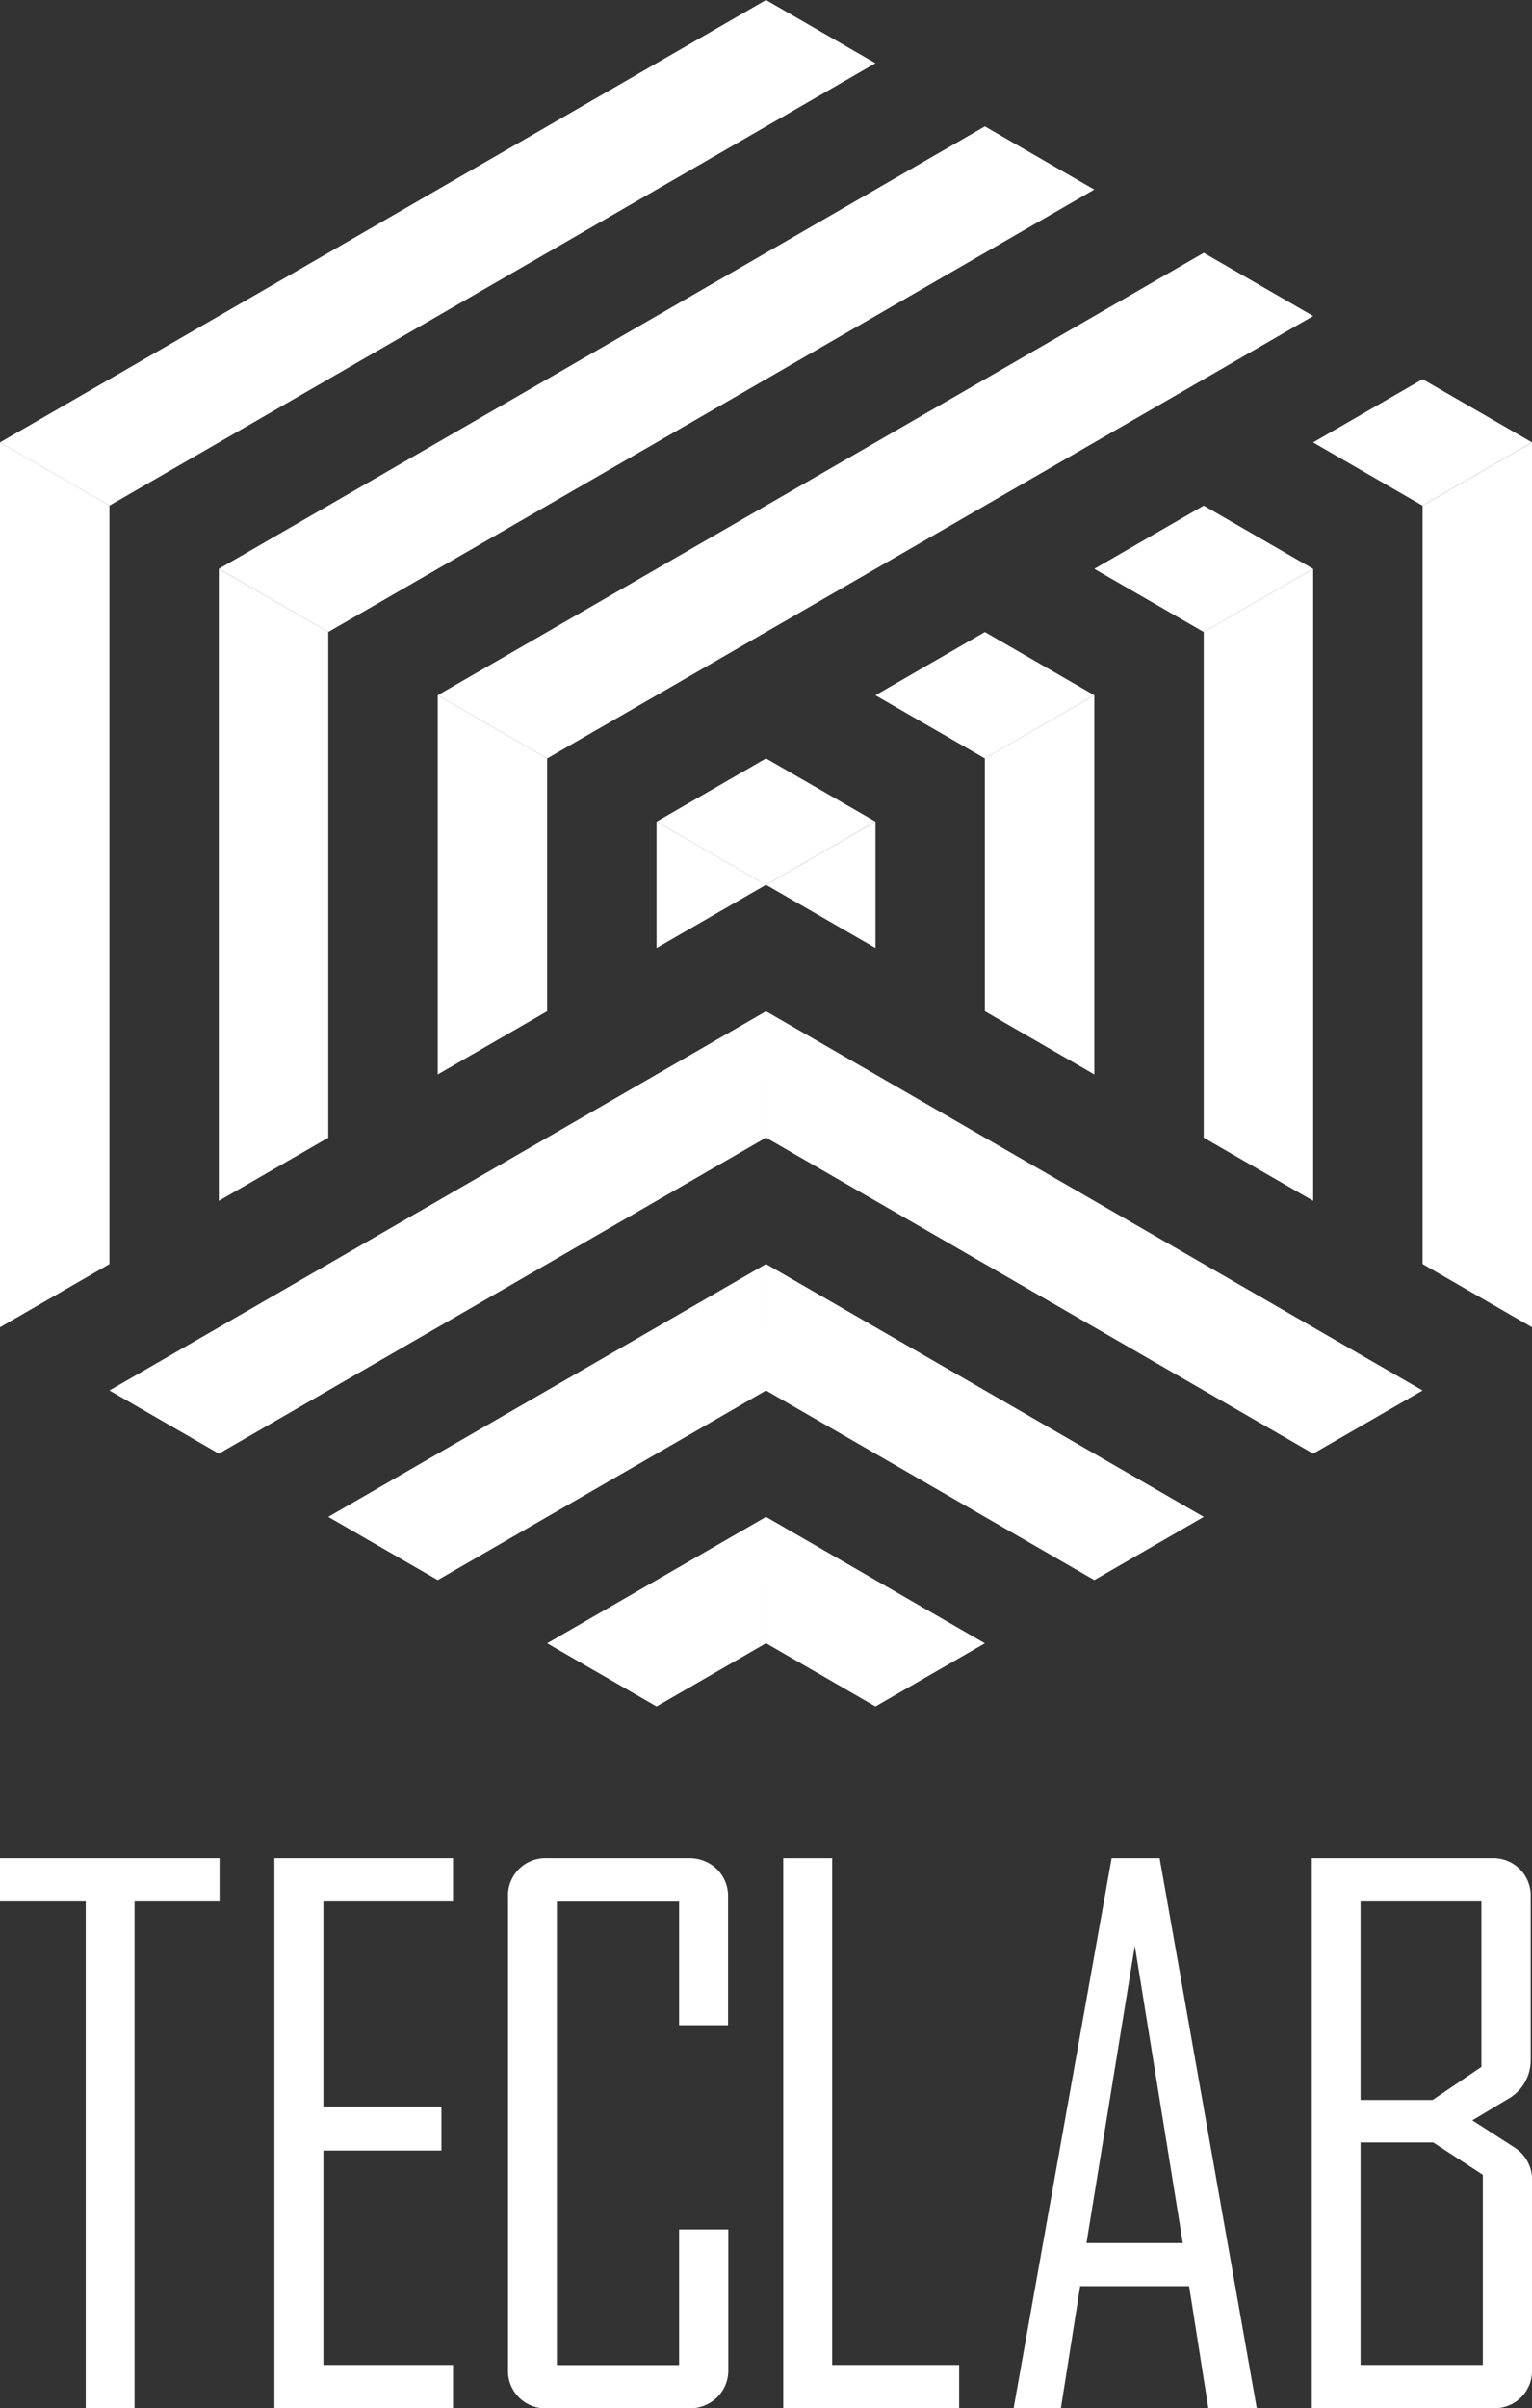 <svg id="ICONES_BRANCO" data-name="ICONES BRANCO" xmlns="http://www.w3.org/2000/svg" viewBox="0 0 325.84 512"><rect x="0" y="0" width="325.84" height="512" fill="#333333" stroke="none"/><defs><style>.cls-1{fill:#fff;}</style></defs><polygon class="cls-1" points="23.28 107.5 23.28 268.75 0 282.19 0 94.06 23.28 107.5"/><polygon class="cls-1" points="69.82 134.37 69.82 241.88 46.54 255.31 46.54 120.94 69.82 134.37"/><polygon class="cls-1" points="116.37 161.25 116.37 215 93.1 228.44 93.1 147.81 116.37 161.25"/><polygon class="cls-1" points="162.92 188.12 139.64 201.56 139.64 174.69 162.92 188.12"/><polygon class="cls-1" points="325.85 94.06 325.85 282.19 302.57 268.75 302.57 107.5 325.85 94.06"/><polygon class="cls-1" points="279.3 120.94 279.3 255.31 256.02 241.88 256.02 134.37 279.3 120.94"/><polygon class="cls-1" points="232.75 147.81 232.75 228.44 209.47 215 209.47 161.25 232.75 147.81"/><polygon class="cls-1" points="186.21 174.69 186.21 201.56 162.93 188.12 186.21 174.69"/><polygon class="cls-1" points="186.2 13.44 23.28 107.5 0 94.06 162.92 0 186.2 13.44"/><polygon class="cls-1" points="232.74 40.31 69.82 134.37 46.55 120.93 209.47 26.87 232.74 40.31"/><polygon class="cls-1" points="279.3 67.19 116.38 161.25 93.1 147.81 256.02 53.75 279.3 67.19"/><polygon class="cls-1" points="162.92 161.25 186.2 174.68 162.92 188.12 139.65 174.69 162.92 161.25"/><polygon class="cls-1" points="209.47 134.38 232.74 147.81 209.47 161.25 186.19 147.82 209.47 134.38"/><polygon class="cls-1" points="256.02 107.5 279.29 120.94 256.02 134.37 232.74 120.94 256.02 107.5"/><polygon class="cls-1" points="325.85 94.06 325.83 94.06 302.55 107.5 279.28 94.06 302.56 80.62 302.57 80.62 325.85 94.06"/><polygon class="cls-1" points="162.92 349.37 139.64 362.81 116.37 349.38 162.92 322.5 162.92 349.37"/><polygon class="cls-1" points="162.92 295.63 93.1 335.94 69.82 322.5 162.92 268.75 162.92 295.63"/><polygon class="cls-1" points="162.92 241.87 46.55 309.06 23.28 295.63 162.92 215 162.92 241.87"/><polygon class="cls-1" points="209.47 349.38 186.2 362.81 162.93 349.37 162.92 322.5 209.47 349.38"/><polygon class="cls-1" points="256.02 322.5 232.75 335.94 162.92 295.63 162.93 268.75 256.02 322.5"/><polygon class="cls-1" points="302.57 295.63 279.3 309.06 162.93 241.87 162.92 215 302.57 295.63"/><path class="cls-1" d="M46.7,404.25H28.62V512H18.23V404.25H0v-9.19H46.7Z"/><path class="cls-1" d="M96.36,512h-38V395.06h38v9.19H68.78v43.64H93.89v9.34H68.78v45.58H96.36Z"/><path class="cls-1" d="M154.9,503.71a8,8,0,0,1-2.39,6,8.33,8.33,0,0,1-6,2.32H116.34a7.95,7.95,0,0,1-8.29-8.29V403.35a7.95,7.95,0,0,1,8.29-8.29h30.12a8.33,8.33,0,0,1,6,2.32,8,8,0,0,1,2.39,6v27.2H144.44v-26.3h-26v98.56h26V474H154.9Z"/><path class="cls-1" d="M204,512H166.59V395.06H177V502.81h27Z"/><path class="cls-1" d="M267.3,512H257l-4.09-25.94H229.74L225.64,512h-10v-.3l20.79-116.64h10.21Zm-15.73-35.11-10.21-63.2-10.28,63.2Z"/><path class="cls-1" d="M325.84,503.71a7.93,7.93,0,0,1-8.29,8.29H279V395.06h38.26a7.95,7.95,0,0,1,8.3,8.29V438.1a9.4,9.4,0,0,1-4.19,7.77l-8.22,4.93,8.82,5.68a8.15,8.15,0,0,1,3.88,7.47Zm-10.76-64.27V404.25h-25.7v42.22H304.7Zm.3,63.37V462.38l-10.53-6.87H289.38v47.3Z"/></svg>